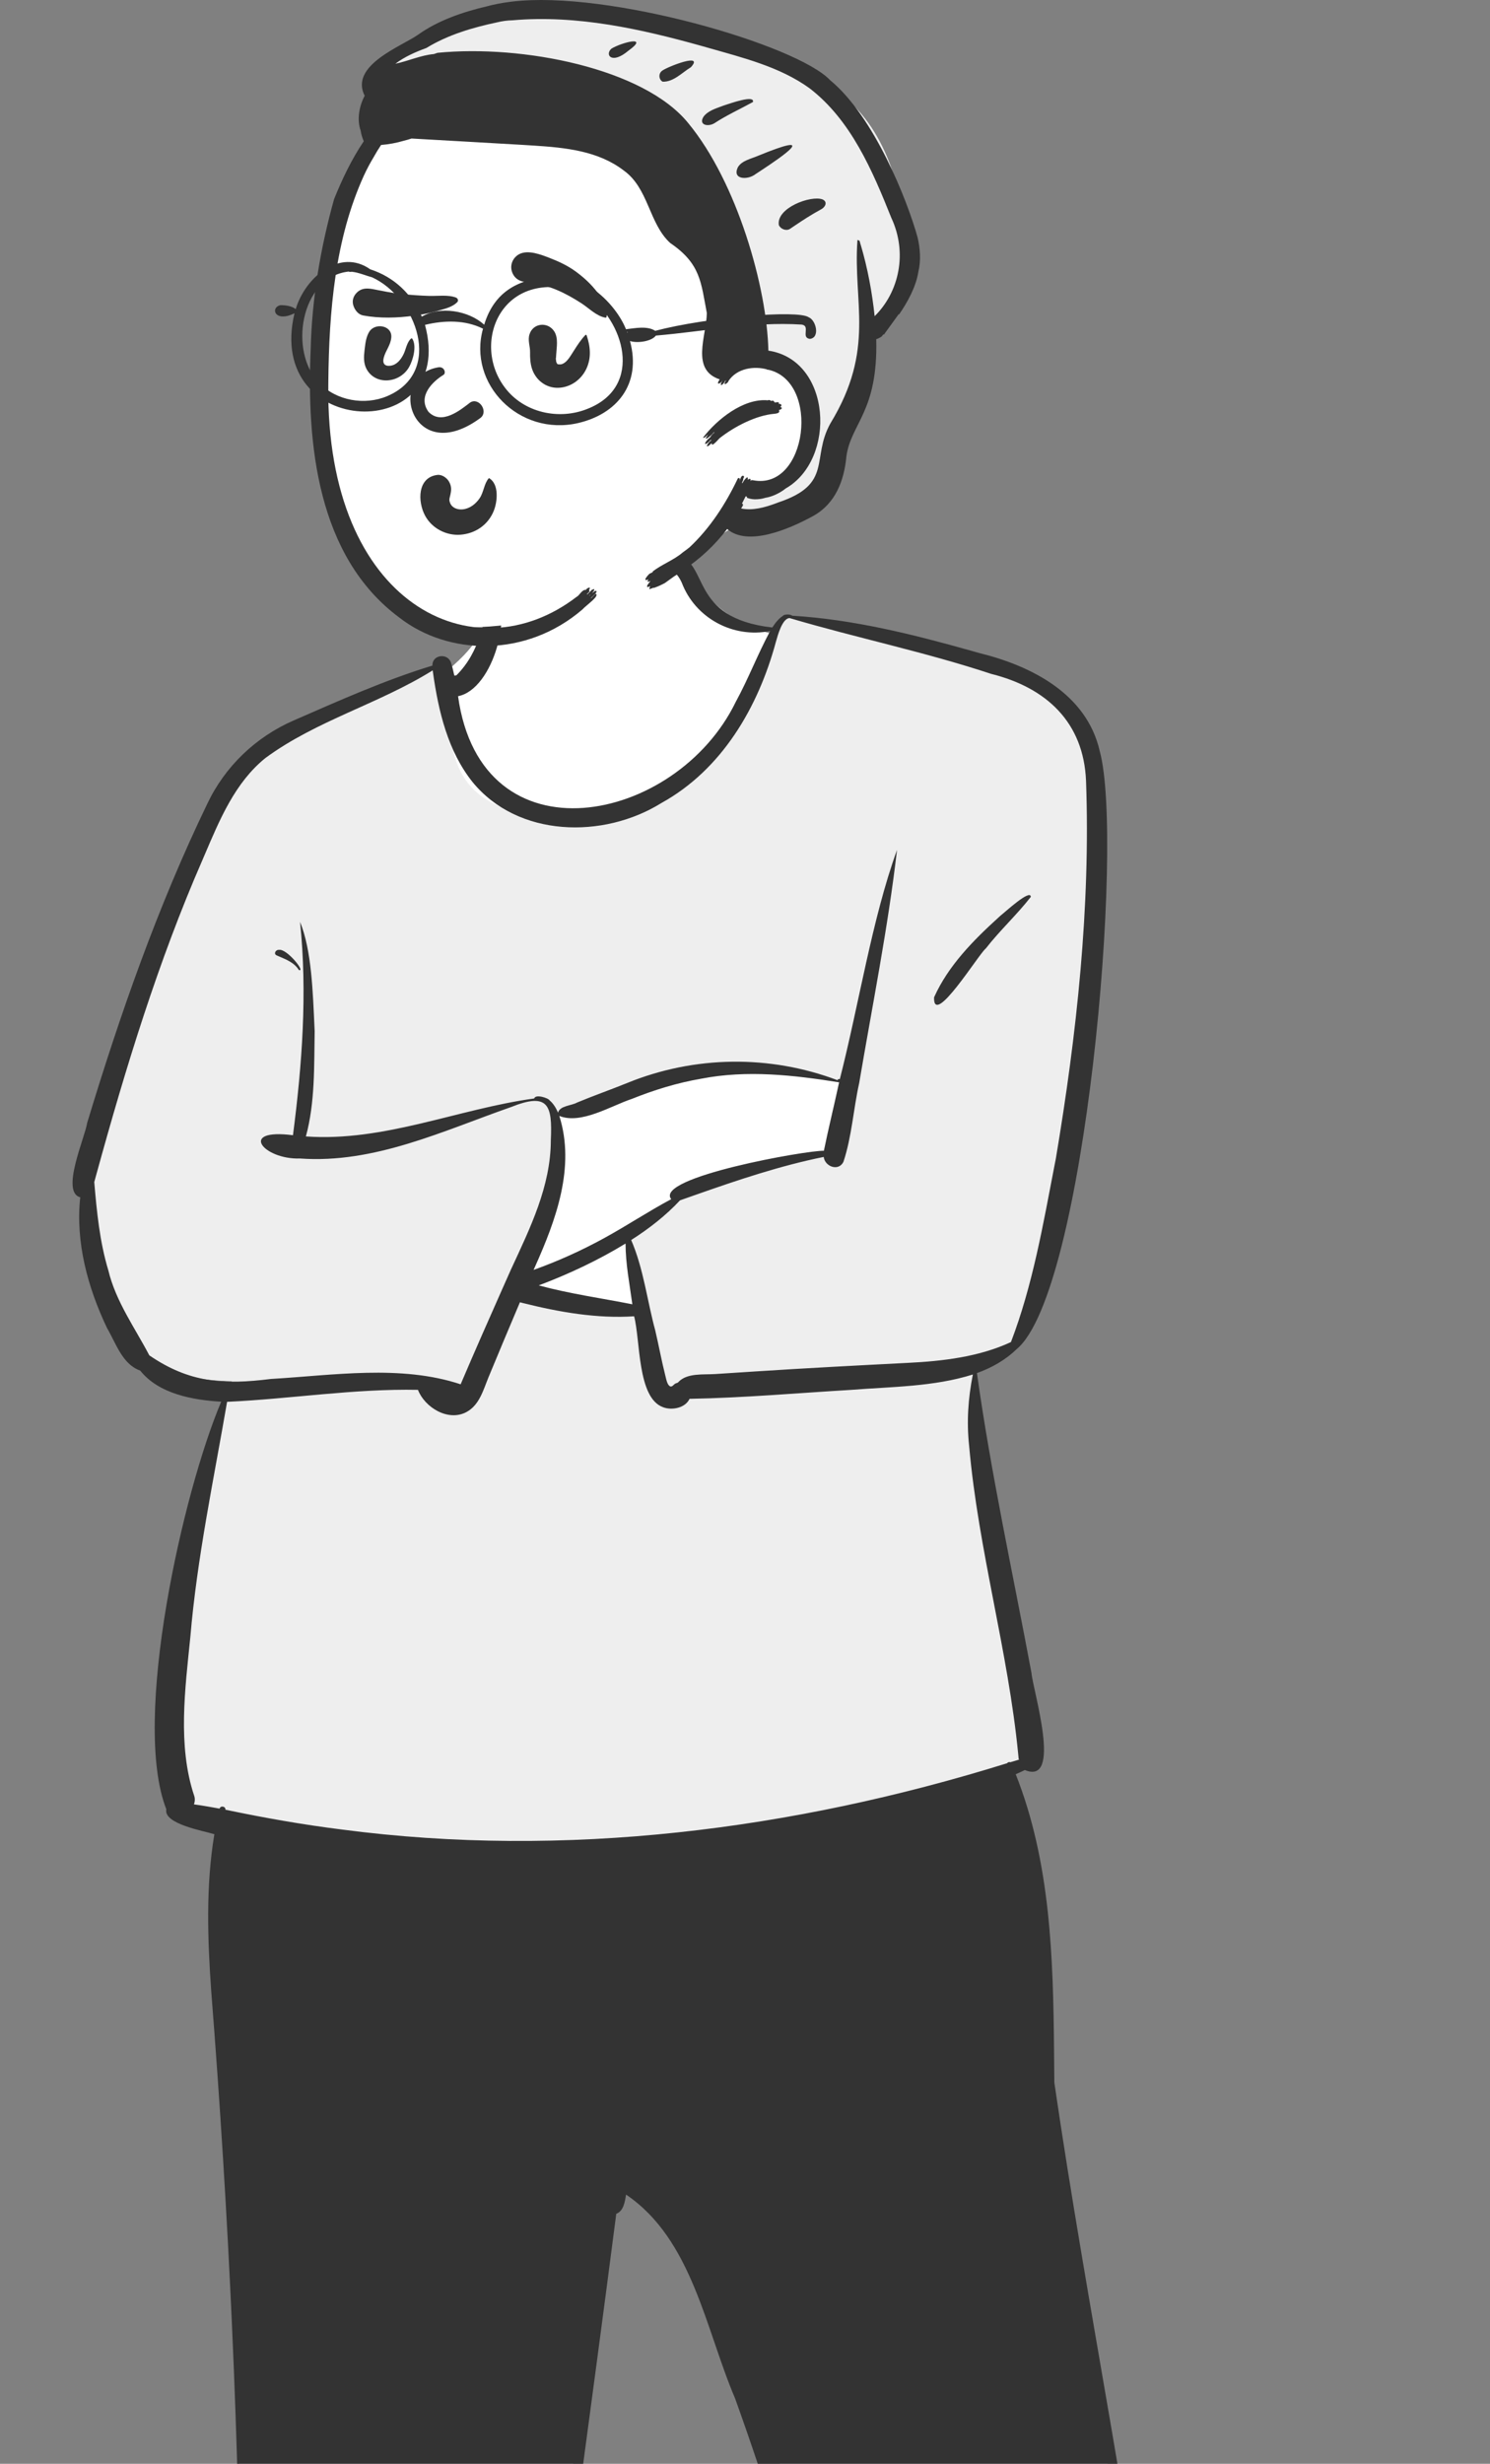 <svg width="245" height="405" viewBox="0 0 245 405" fill="none" xmlns="http://www.w3.org/2000/svg">
<rect x="0" y="0" width="245" height="405" fill="#808080" stroke="none"/>
<path fill-rule="evenodd" clip-rule="evenodd" d="M4.869 636.143C3.494 630.582 5.517 626.147 11.329 622.872C11.829 621.549 23.06 617.259 31.985 610.961C40.002 605.304 45.818 597.537 46.062 597.107C47.264 594.311 47.933 592.282 48.07 591.02C49.056 581.941 48.486 575.989 49.094 573.165C44.993 572.627 34.912 306.296 36.542 297.469C33.872 296.882 31.04 296.263 28.494 294.757C28.291 294.705 28.625 294.115 28.616 294.004C22.229 281.465 32.026 238.827 38.167 227.023C33.291 226.896 26.868 226.232 23.849 222.16C22.419 221.69 21.518 220.87 20.825 219.554C20.026 218.299 19.285 216.983 18.617 215.635C15.368 208.885 13.364 201.39 14.447 193.953C14.241 193.887 13.177 193.88 13.124 193.583C13.02 191.755 13.356 190.144 13.905 188.417C19.484 168.967 26.201 149.818 35.078 131.507C39.527 121.706 48.731 118.13 58.268 114.451C62.856 112.648 67.446 110.567 72.234 109.387C72.295 109.052 72.009 108.032 72.636 108.115C73.411 108.277 73.258 109.523 73.546 110.223C84.618 101.158 77.596 96.487 84.272 91.523C91.18 87.937 99.605 87.792 107.222 88.568C110.032 88.649 112.28 89.916 112.943 92.744C115.358 98.597 121.018 102.905 127.192 104.225C127.702 103.317 129.105 100.712 129.891 101.534C138.808 101.839 152.328 105.113 160.675 107.562C169.054 109.702 177.53 113.609 179.722 122.714C183.699 138.938 177.372 205.615 166.992 218.456L166.655 218.461C164.815 220.345 162.313 221.725 159.479 222.65C159.543 228.653 161.435 234.514 162.376 240.385C164.496 251.033 166.125 261.691 168.487 272.395C168.497 273.588 172.99 289.908 168.561 286.635C167.646 287.085 166.526 287.575 165.542 287.995C170.248 298.721 172.401 316.027 172.068 329.277C171.984 337.168 172.311 344.08 174.08 352.161C187.174 420.627 198.719 573.764 198.991 575.811C199.24 577.768 197.583 588.389 198.991 591.191C200.24 593.678 205.567 592.209 206.586 593.169C209.233 597.479 208.021 600.226 210.192 604.53C211.306 605.526 213.795 607.706 214.612 609.237C216.265 610.83 243.645 628.798 242.535 631.524C242.535 631.524 242.66 632.832 242.702 633.117C245.036 646.7 241.149 646.587 228.573 648.585C210.201 651.826 196.471 645.59 180.945 637.26C175.786 633.78 168.452 627.136 170.839 619.268C170.905 618.787 172.321 610.511 172.883 606.308C171.868 604.065 173.324 603.083 177.25 603.362C176.282 602.3 174.154 588.527 174.88 586.705C175.341 582.012 174.625 577.752 174.851 572.922C172.385 573.105 129.074 367.758 101.908 354.998C101.74 356.362 102.066 358.901 100.255 359.155C91.853 424.714 71.65 571.582 70.722 571.839C72.114 579.326 72.072 596.681 72.098 604.113C72.311 604.312 73.289 605.185 73.447 605.398C73.48 605.343 74.116 605.979 74.149 605.995L74.235 605.798C77.097 612.251 81.267 618.898 77.581 625.222C80.317 625.023 79.878 630.288 80 632.711C78.442 637.452 34.144 650.244 24.244 650.852C20.992 651.419 5.845 646.601 2.93 645.909C-0.847 645.203 2.858 638.182 4.869 636.143Z" fill="white"/>
<path fill-rule="evenodd" clip-rule="evenodd" d="M127.454 103.759L127.192 104.225C120.906 122.568 110.602 132.439 96.282 133.839C81.961 135.24 74.573 130.646 74.118 120.06L72.526 108.113C72.044 108.161 72.291 109.073 72.234 109.387C67.446 110.567 62.856 112.648 58.268 114.451L56.841 115.003C47.823 118.503 39.305 122.196 35.078 131.507C26.201 149.818 19.485 168.967 13.905 188.417C13.356 190.144 13.02 191.755 13.125 193.583C13.178 193.88 14.241 193.887 14.448 193.953C13.364 201.39 15.368 208.885 18.617 215.634C19.285 216.983 20.026 218.299 20.825 219.554C21.518 220.87 22.419 221.69 23.849 222.16C26.868 226.232 33.291 226.896 38.167 227.023C32.026 238.827 22.229 281.465 28.616 294.004C28.625 294.115 28.487 297.319 28.69 297.371C31.235 298.877 35.818 299.746 38.488 300.333L43.273 301.017C43.101 302.193 36.326 303.079 36.417 309.851L168.602 313.778C167.658 304.361 167.724 298.046 164.728 291.218L168.374 289.851C169.245 289.476 167.777 287.021 168.561 286.635C172.99 289.908 168.497 273.588 168.487 272.395C166.126 261.691 164.496 251.033 162.376 240.385C161.435 234.514 160.511 229.884 160.447 223.88C163.222 222.975 164.46 223.014 166.289 221.191L166.992 220.31L167.554 218.491C177.933 205.65 183.7 138.938 179.722 122.714C177.53 113.609 169.054 109.702 160.675 107.562L160.168 107.414C151.79 104.983 138.63 101.833 129.891 101.534C129.215 100.827 128.082 102.656 127.454 103.759ZM116.265 175.504C123.074 175.504 130.31 176.308 137.974 177.915L139.178 179.61L137.974 189.821C133.259 189.328 128.293 189.988 123.076 191.802L122.827 191.889C117.519 193.768 113.725 195.211 111.444 196.217L103.18 203.176L105.83 215.601L105.191 215.631C94.839 216.096 89.021 215.576 87.737 214.071C86.427 212.535 85.846 210.981 85.994 209.409L86.248 208.802C90.352 198.961 92.146 192.634 91.629 189.821C91.101 186.95 91.101 184.7 91.629 183.071L92.204 182.772C101.572 177.927 109.592 175.504 116.265 175.504Z" fill="#EEEEEE"/>
<path fill-rule="evenodd" clip-rule="evenodd" d="M111.1 91.15C109.666 91.106 109.392 92.91 110.372 93.659L110.413 93.688C111.248 94.281 111.64 94.811 112.094 95.757C114.305 101.609 120.54 104.965 126.638 103.722C124.52 107.673 123.097 111.497 120.977 115.382C111.214 135.494 79.152 142.037 75.317 114.442C81.192 113.307 84.674 100.095 80.904 96.153L80.802 96.633C79.716 101.807 78.972 107.105 75.05 111.007C74.93 111.042 74.816 111.053 74.704 111.053C74.554 110.344 74.382 109.644 74.167 108.956C73.645 107.28 71.032 107.595 71.106 109.409C63.282 111.793 55.764 115.17 48.281 118.432C42.059 121.146 36.973 126 34.075 132.148C25.95 148.964 19.746 166.714 14.336 184.571C13.974 186.984 9.93 195.953 13.193 196.815C12.392 204.203 14.439 211.676 17.602 218.31C19.07 220.803 20.106 224.259 23.054 225.299C26.115 229.143 31.712 230.141 36.372 230.413C30.105 245.167 21.589 282.75 27.348 297.412C26.837 299.817 33.472 300.959 35.248 301.509C33.817 310.061 34.129 318.87 34.746 327.484C40.525 400.952 41.622 474.824 35.542 548.311C35.184 552.891 34.799 557.471 34.391 562.049L34.144 564.794C33.821 568.449 33.546 572.089 33.63 575.773C33.657 577.052 34.717 577.82 35.776 577.886C39.335 580.157 44.115 580.175 48.232 580.723C47.505 584.692 47.097 590.884 45.825 594.224C43.175 593.532 41.468 596.002 44.108 597.397C40.858 599.2 39.186 602.653 36.584 605.076C29.438 602.173 28.107 606.51 33.947 607.5C32.359 608.825 30.674 610.049 28.931 611.212L28.807 611.195C26.747 610.882 22.863 609.178 21.887 611.435C21.45 613.068 23.466 613.587 24.927 613.786C23.631 614.603 22.33 615.416 21.029 616.228C19.891 615.727 18.762 615.101 17.602 614.7C14.745 614.064 14.498 617.771 18.227 617.98C15.891 619.706 12.667 618.712 11.174 621.147C5.712 623.353 3.13 630.014 4.405 635.337C2.487 637.043 1.14 639.6 0.985 642.169C0.615 644.921 2.805 647.51 5.773 648.235C9.115 649.347 12.505 650.363 15.887 651.318L16.241 651.439C19.028 652.389 22.071 653.24 24.97 653.074C42.158 652.049 65.079 644.988 78.836 636.203C82.267 633.623 82.867 627.245 78.145 625.205C80.321 621.26 79.281 618.393 78.359 614.096C77.718 611.293 76.848 608.417 75.274 605.825C75.134 605.594 74.799 605.664 74.78 605.89C74.574 608.822 74.847 611.822 75.066 614.774L75.09 615.102C75.285 617.825 75.726 618.827 74.988 621.405C73.22 627.982 56.175 631.267 49.477 633.98C44.219 635.608 38.881 637.067 33.467 638.35L33.07 638.436C28.501 639.441 23.795 640.963 18.982 640.173C16.486 638.357 12.74 638.868 10.287 636.79C6.588 632.795 9.497 626.939 12.089 623.309C14.595 624.109 16.738 621.957 18.584 620.819L18.652 620.777C20.536 619.585 22.416 620.42 24.303 619.231L24.729 619.312C31.662 620.633 37.03 622.14 25.972 618.186C27.794 617.047 29.62 615.899 31.389 614.692C35.02 615.13 38.999 617.037 42.374 617.21C40.103 615.094 37.004 613.922 34.084 612.758C35.784 611.467 37.402 610.085 38.849 608.566L40.231 608.91C48.723 611.019 52.061 611.629 40.629 606.486C42.877 603.989 43.242 600.293 45.714 597.944C49.69 598.777 53.343 600.525 56.58 602.783C57.89 603.721 58.876 604.892 59.913 606.065C64.827 612.387 72.44 613.362 74.765 605.162C74.805 604.994 74.542 604.889 74.468 605.032L74.459 605.052C73.347 607.57 69.758 609.612 66.76 608.047L66.669 607.998C63.738 606.471 62.376 603.353 60.067 601.23C56.95 598.416 53.044 596.53 49.014 595.114C49.991 591.543 50.321 585.044 50.21 580.855C56.996 581.176 63.826 580.848 70.493 579.558C69.424 587.345 70.126 597.479 69.636 604.423C68.926 606.753 73.243 608.21 73.702 605.889C73.955 598.375 73.221 587.537 72.076 579.153L72.555 579.036C73.007 578.924 73.482 578.788 73.87 578.569C78.147 579.054 76.981 568.183 77.699 565.125C82.525 497.703 92.692 430.885 101.332 363.907C102.531 363.448 102.743 361.977 102.941 360.748C113.829 368.118 115.999 382.847 120.872 394.263C142.157 453.377 151.667 515.743 166.419 576.617L166.338 576.638C166.28 576.655 166.279 576.664 166.4 576.655L166.428 576.653L166.428 576.658C165.517 576.778 164.799 577.735 165.355 578.627C167.016 581.978 171.619 580.792 174.65 580.579C174.355 585.741 175.461 596.88 174.76 601.479C171.022 601.548 170.785 605.663 170.29 608.109L170.251 608.36C169.591 612.538 167.37 620.373 169.029 623.752C166.465 626.802 168.309 630.947 170.969 633.03C173.817 635.135 177.362 636.368 180.582 637.99C195.735 644.112 210.395 655.915 228.964 651.373L229.773 651.202C242.787 648.452 246.526 647.23 243.942 634.349C245.003 631.731 245.01 628.864 243.517 626.549C240.853 623.131 236.379 621.261 232.818 618.665C226.787 614.612 220.368 611.068 214.477 606.85C214.696 606.66 214.392 606.59 214.214 606.622C210.056 603.367 210.445 597.733 207.545 593.712C206.82 591.641 203.157 591.136 200.745 591.423C201.499 587.561 197.817 569.985 197.35 582.4L197.35 582.578C197.341 584.495 197.027 590.893 197.591 592.146C189.585 594.593 187.859 602.284 186.146 608.495L186.035 608.525C185.489 608.666 184.756 608.78 184.482 609.317C181.908 607.681 181.189 604.46 178.695 602.726C179.395 602.18 179.432 601.136 179.075 600.326C177.913 596.069 177.217 585.232 175.463 580.477C183.705 579.242 192.101 578.614 200.151 576.373C201.197 577.4 203.343 577.036 203.259 575.181C200.766 534.766 196.478 494.476 191.073 454.351C186.629 416.792 178.812 379.712 173.366 342.35L173.32 337.222C173.173 321.807 172.761 306.162 167.014 291.649C167.52 291.428 168.021 291.2 168.515 290.961C174.748 293.544 169.838 277.846 169.608 275.017C166.545 258.614 162.938 242.214 160.637 225.709C163.049 224.836 165.275 223.599 167.132 221.801C178.393 212.634 184.921 138.396 180.829 123.469C178.692 114.079 169.639 109.466 161.011 107.344L159.737 106.984C150.1 104.273 140.296 101.817 130.263 101.213C129.906 100.889 128.855 100.982 128.718 101.252C128.089 101.631 127.493 102.37 126.988 103.151C113.062 101.55 116.829 92.447 111.1 91.15ZM77.783 625.798C79.733 630.227 77.142 633.595 72.799 635.456C57.758 642.43 40.966 648.035 23.727 649.105C18.467 647.833 13.258 645.73 7.928 644.43L7.698 644.388C5.821 644.044 4.94 643.699 5.101 641.749L5.033 640.961C4.912 639.561 4.811 638.163 4.908 636.764C6.548 640.685 11.456 642.84 15.759 643.632C22.581 646.87 30.221 643.578 36.924 642.191C47.81 638.881 71.364 633.679 77.783 625.798ZM172.277 625.891L172.502 625.96C174.455 626.564 176.44 627.304 178.628 626.759C188.404 630.073 197.919 633.832 207.363 637.746C217.552 642.624 233.959 648.296 242.789 636.506C241.52 642.69 243.315 644.805 234.884 646.348C221.507 650.71 210.759 648.476 199.659 642.516C191.526 638.562 182.779 635.418 174.908 631.121L174.801 631.046C173.253 629.94 171.385 627.924 172.277 625.891ZM192.581 599.27C195.133 594.561 202.002 591.975 207.11 593.711C207.63 598.252 206.283 603.336 209.167 607.28C206.613 607.727 204.068 608.243 201.527 608.777L199.201 609.269C198.06 609.519 196.607 609.947 196.798 611.157C197.009 612.495 198.765 612.087 199.934 611.75L200.387 611.617C203.669 610.651 206.946 609.665 210.186 608.561C211.894 610.441 214.187 611.916 216.411 613.339L215.489 613.444C212.257 613.807 208.995 614.137 205.802 614.791C204.407 615.205 204.708 617.107 206.135 616.954C209.947 615.96 213.749 614.836 217.626 614.122C219.521 615.375 221.407 616.635 223.307 617.882C219.571 618.423 215.818 618.471 212.083 618.79C209.666 619.013 209.666 622.318 212.084 622.127C216.446 621.727 220.806 620.436 224.96 618.97L227.149 620.409C229.704 622.088 232.265 623.762 234.851 625.401C236.407 626.393 238.417 627.336 239.504 628.771C242.938 634.318 234.357 639.618 228.559 639.53C219.752 639.624 212.418 635.051 204.703 632.314C200.436 631.258 178.74 620.396 176.766 623.255C175.525 622.658 173.799 622.443 172.905 621.461C172.724 616.919 173.681 612.161 174.484 607.58C174.647 606.781 175.038 605.822 175.082 605.001C178.696 606.334 179.725 611.378 184.482 610.949C185.227 612.138 187.52 611.584 188.554 610.64C189.68 609.612 189.821 608.165 190.09 606.876L190.214 606.284C190.72 603.909 191.325 601.477 192.581 599.27ZM85.49 214.071L86.072 214.218C91.991 215.699 98.184 216.771 104.267 216.373C105.319 220.352 104.77 229.816 109.048 231.328C110.509 231.879 112.708 231.432 113.378 229.94C122.225 229.783 131.135 228.992 139.983 228.466C146.643 227.942 153.554 227.962 159.965 225.941C159.188 229.853 158.921 233.693 159.356 237.694C160.851 254.757 165.775 271.382 167.425 288.372L167.501 289.181L167.549 289.154C167.549 289.186 167.551 289.218 167.554 289.249C167.073 289.388 166.592 289.534 166.114 289.682C165.943 289.596 165.71 289.68 165.587 289.844C130.35 300.805 92.948 305.565 56.223 300.741C49.792 299.938 43.407 298.813 37.066 297.48C37.122 296.913 36.256 296.764 36.105 297.3C34.697 297.055 33.291 296.786 31.891 296.605C32.06 296.129 32.09 295.614 31.916 295.149C29.187 286.959 30.434 277.622 31.295 269.129C32.393 256.089 35.129 243.298 37.34 230.433C47.804 229.958 58.206 228.25 68.722 228.464C69.829 231.335 73.691 233.746 76.714 232.105C78.849 230.952 79.481 228.438 80.338 226.361C82.031 222.255 83.761 218.163 85.49 214.071ZM129.831 101.602C140.82 104.849 152.079 107.167 162.968 110.77C172.017 113.025 178.195 118.703 178.577 128.387C179.323 149.13 177.049 169.979 173.617 190.421L173.437 191.344C171.533 201.196 169.826 211.221 166.229 220.611C160.978 223.052 155.017 223.747 149.272 224.03C140.89 224.457 132.508 224.895 124.132 225.443L117.565 225.869C115.66 225.993 113.011 225.666 111.579 227.148C111.452 227.357 111.194 227.331 110.998 227.46L110.96 227.488C110.751 227.63 110.54 227.975 110.239 227.908C109.749 227.756 109.561 226.78 109.446 226.313L109.436 226.271C108.798 223.775 108.336 221.226 107.747 218.717C106.404 213.781 105.826 208.562 103.785 203.837C106.706 201.973 109.457 199.841 111.817 197.312L114.662 196.311C121.467 193.922 128.35 191.609 135.444 190.177C135.614 191.734 137.848 192.625 138.682 190.995C140.063 186.844 140.319 182.337 141.271 178.058C143.434 165.292 146.003 152.573 147.498 139.706C143.375 151.102 141.239 165.09 138.088 177.407C137.942 177.322 137.74 177.371 137.733 177.573C126.576 173.353 114.189 173.525 103.178 178.003C100.42 179.109 97.619 180.102 94.876 181.243C93.939 181.772 92.072 181.74 91.757 182.897C91.42 182.112 90.967 181.376 90.366 180.88C90.178 180.493 88.045 179.803 87.837 180.568C75.328 182.285 63.166 187.727 50.295 186.808C51.818 181.248 51.638 175.243 51.74 169.5L51.709 168.854C51.444 163.197 51.253 156.195 49.335 151.54C50.562 163.26 49.671 174.999 48.173 186.61C39.095 185.439 43.276 190.629 49.322 190.435C61.524 191.314 72.785 185.917 84.015 181.984C90.149 179.532 90.844 181.609 90.571 187.437C90.565 195.025 87.129 201.951 84.016 208.683L82.618 211.827C80.293 217.06 78.001 222.258 75.743 227.553C65.877 224.282 54.769 226.077 44.548 226.673C36.749 227.652 31.149 227.305 24.551 222.793C22.171 218.246 19.035 213.934 17.809 208.806C16.387 204.105 15.914 199.181 15.499 194.31L15.873 192.947C20.681 175.459 26.003 158.055 33.274 141.398L33.668 140.48C36.133 134.711 38.637 128.658 43.625 124.617C51.995 118.436 62.347 115.695 71.146 110.196L71.202 110.598C72.095 116.906 73.638 123.446 77.675 128.522C85.136 137.682 99.222 137.94 108.769 131.991C118.701 126.499 124.659 116.275 127.558 105.587L127.592 105.47C127.864 104.517 128.619 101.634 129.831 101.602ZM102.859 204.415C102.865 207.774 103.528 211.086 103.976 214.402C98.813 213.383 93.665 212.672 88.587 211.295C93.534 209.426 98.341 207.174 102.859 204.415ZM115.292 177.32C122.821 175.846 130.529 176.728 137.974 177.915C137.165 181.675 136.241 185.402 135.469 189.168C132.802 189.046 107.512 193.524 110.366 197.12C106.633 199.116 103.096 201.463 99.38 203.503C95.643 205.554 91.752 207.317 87.737 208.749L87.949 208.278C91.404 200.559 94.632 191.874 91.97 183.438C95.549 184.875 100.436 181.789 103.904 180.634C107.585 179.156 111.377 177.991 115.292 177.32ZM169.495 147.433C169.47 146.024 165.121 150.062 164.553 150.481L164.21 150.792C160.037 154.579 155.914 158.746 153.589 163.943C153.419 169.051 161.031 156.677 162.086 155.921C164.388 152.958 167.194 150.384 169.495 147.433ZM49.146 159.455C50.323 159.842 47.111 155.852 45.859 156.143C45.361 156.07 44.927 156.792 45.48 157.041L45.755 157.162C47.04 157.719 48.354 158.195 49.146 159.455Z" fill="#333333"/>
<path fill-rule="evenodd" clip-rule="evenodd" d="M92.201 1.756C82.02 1.756 69.805 6.702 68.767 6.801L68.739 6.802C68.192 6.802 66.057 8.432 62.334 11.693L66.367 19.575L66.04 19.888C64.479 21.388 63.145 22.756 62.093 23.834C53.499 32.638 51.955 67.203 53.98 79.257C56.005 91.312 59.756 103.107 77.219 103.107C94.683 103.107 114.111 92.585 117.104 89.308C119.099 87.123 121.34 86.076 123.827 86.168C123.929 86.039 124.031 85.91 124.131 85.781L124.497 85.729C127.939 85.23 130.405 84.557 131.896 83.712C134.807 82.062 138.007 73.385 138.007 71.473C138.007 69.581 142.785 55.815 142.881 54.358L142.882 54.318C142.882 53.1 149.124 47.502 149.124 45.724C149.124 43.946 150.382 44.054 149.124 37.789L148.759 35.948C147.42 29.278 144.799 18.233 134.807 13.433C123.827 8.159 102.484 1.756 92.201 1.756Z" fill="white"/>
<path fill-rule="evenodd" clip-rule="evenodd" d="M92.202 1.823C82.022 1.823 69.807 6.769 68.768 6.868L68.74 6.869C68.194 6.869 66.059 8.499 62.335 11.759L63.24 13.527C83.285 13.922 97.081 15.554 104.629 18.425C113.38 21.753 118.873 34.396 121.109 56.355C124.166 57.806 127.224 59.716 130.281 62.085C133.338 64.453 134.112 65.677 132.603 65.755C132.734 70.831 132.329 74.375 131.387 76.389C130.444 78.402 127.183 79.587 121.603 79.944L120.186 84.701L120.382 86.906C121.473 86.414 122.622 86.19 123.828 86.235C123.931 86.105 124.032 85.977 124.133 85.848L124.499 85.796C127.941 85.297 130.407 84.624 131.897 83.779C134.809 82.129 138.009 73.451 138.009 71.54C138.009 69.648 142.787 55.882 142.882 54.425L142.884 54.384C142.884 53.167 149.126 47.568 149.126 45.791C149.126 44.013 150.384 44.12 149.126 37.855L148.76 36.015C147.421 29.345 144.801 18.299 134.809 13.5C123.828 8.226 102.486 1.823 92.202 1.823Z" fill="#EEEEEE"/>
<path fill-rule="evenodd" clip-rule="evenodd" d="M136.502 13.185C131.026 7.361 99.937 -1.649 84.208 0.261L83.736 0.322C82.481 0.482 81.244 0.723 80.023 1.051C76.077 1.975 72.001 3.373 68.74 5.709C66.018 7.62 57.431 10.741 59.962 15.74C59.023 17.521 58.673 19.723 59.307 21.478C59.387 22.084 59.574 22.642 59.812 23.221C57.807 26.186 56.22 29.538 54.935 32.727C52.69 40.753 51.292 49.106 51.088 57.294C50.407 72.851 52.109 91.434 65.63 101.494C73.798 107.869 86.593 108.083 95.772 100.179C96.293 99.562 98.743 97.894 97.925 97.602C97.682 97.86 97.432 98.11 97.177 98.356C97.189 98.329 97.191 98.302 97.186 98.272L97.426 98.055C97.877 97.636 98.461 97.03 97.795 97.149C97.766 97.183 97.734 97.213 97.702 97.247C97.561 97.331 97.455 97.405 97.372 97.47L97.329 97.504L97.343 97.49C97.726 97.08 97.956 96.662 97.383 96.929L97.307 96.966C97.052 97.235 96.793 97.493 96.529 97.743C96.533 97.714 96.529 97.684 96.513 97.652L96.759 97.414C96.999 97.178 96.962 97.177 96.845 96.987C97.355 96.27 96.403 96.696 96.336 96.975C95.74 96.834 95.217 97.955 94.833 98.092C78.006 111.056 53.587 99.553 53.983 63.43L53.989 62.723C54.105 51.172 55.075 39.3 59.842 28.845C60.306 27.837 60.824 26.858 61.395 25.91C61.788 25.199 62.209 24.506 62.661 23.831C63.928 23.729 65.179 23.497 66.411 23.136C66.834 23.029 67.253 22.911 67.671 22.772C73.783 23.106 79.759 23.469 85.888 23.814L87.803 23.933C92.995 24.268 98.365 24.804 102.555 28.022C106.666 30.952 106.685 36.73 110.204 39.946C115.223 43.36 115.259 46.438 116.226 51.468C116.154 55.259 113.53 60.769 118.345 62.364C117.533 63.525 118.665 62.967 118.754 62.56C118.763 62.563 118.772 62.565 118.779 62.565C118.055 63.913 119.119 63.064 119.213 62.631C119.27 62.615 119.327 62.574 119.384 62.517C118.655 63.698 119.833 62.871 119.764 62.656C121.173 60.486 124.073 60.148 126.117 60.724C126.142 60.801 126.233 60.808 126.29 60.767C134.982 62.655 132.739 80.687 123.832 78.944C123.45 78.866 123.459 79.05 123.384 79.067C123.589 78.526 123.009 78.746 123.015 78.86L122.98 78.858C122.952 78.856 122.964 78.853 122.943 78.86C123.142 77.753 122.022 79.357 122.11 79.423C122.076 79.402 122.037 79.391 122.003 79.386L122.042 79.281C122.228 78.785 122.212 78.991 122.21 78.707C122.35 78.356 122.36 78.51 122.328 78.281C121.837 77.9 121.692 79.056 121.528 79.14C121.809 78.748 121.586 78.428 121.321 78.641C119.315 82.87 116.723 86.843 113.374 89.973C113.008 90.263 112.637 90.547 112.253 90.816C110.828 92.06 108.643 92.859 107.31 93.961C107.31 93.979 107.319 94.002 107.332 94.025L107.302 94.052L107.271 94.082L106.807 94.305C106.67 94.421 106.548 94.551 106.439 94.695C106.323 94.829 106.22 94.977 106.134 95.134C106.091 95.326 106.186 95.406 106.368 95.323C106.448 95.296 106.527 95.264 106.607 95.235C106.602 95.241 106.6 95.246 106.595 95.251C106.569 95.29 106.393 95.7 106.596 95.634L106.62 95.624C106.732 95.583 106.843 95.538 106.952 95.494C106.823 95.656 106.705 95.832 106.6 95.98C106.489 96.096 106.421 96.233 106.393 96.388C106.398 96.474 106.445 96.511 106.532 96.499C106.664 96.456 106.793 96.41 106.923 96.362L106.886 96.433C106.794 96.614 106.664 96.917 106.896 96.816C107.094 96.754 107.284 96.684 107.475 96.606C107.492 96.638 107.523 96.65 107.587 96.62C108.194 96.404 108.781 96.139 109.342 95.827C109.836 95.467 110.334 95.114 110.829 94.756C111.296 94.476 111.746 94.164 112.176 93.813C115.051 91.951 117.569 89.587 119.566 86.954C122.906 89.853 129.584 87.083 133.715 84.814C137.369 82.786 138.805 79.036 139.176 74.993C139.948 69.55 144.387 67.687 144.078 55.745C144.085 55.747 144.092 55.747 144.101 55.747C144.263 55.699 144.419 55.635 144.567 55.553C144.72 55.48 144.863 55.394 144.997 55.289L145.163 55.059C145.249 55.011 145.327 54.961 145.386 54.911L145.416 54.95C145.513 55.068 145.448 54.891 145.443 54.856L145.731 54.463C146.415 53.528 147.165 52.478 147.776 51.639L147.795 51.673C147.809 51.698 147.816 51.717 147.81 51.725C149.264 49.631 150.631 47.102 151.011 44.654C151.46 42.768 151.285 40.825 150.893 39.078C149.215 32.961 143.719 19.118 136.502 13.185ZM97.039 97.783L97.13 97.701L97.05 97.802C97.008 97.854 96.965 97.901 96.895 97.948C96.9 97.933 96.9 97.917 96.897 97.898C96.944 97.863 96.991 97.824 97.039 97.783ZM84.277 3.335C94.944 2.416 105.435 4.77 115.613 7.621L116.315 7.823C122.103 9.478 128.223 10.967 133.114 14.509C139.947 19.754 143.475 28.098 146.555 35.801C149.244 41.525 147.869 47.979 143.817 51.976C143.395 48.004 142.677 44.149 141.553 40.325C141.319 39.727 141.496 39.531 140.991 39.453C140.228 49.759 143.986 57.374 136.549 69.588C133.321 75.352 137.057 79.569 127.943 82.601L127.697 82.696C125.798 83.414 123.725 83.98 121.865 83.579L122.031 83.307C122.201 83.028 122.253 82.892 122.006 82.772C122.012 82.759 122.022 82.745 122.031 82.729C122.231 82.351 122.424 81.968 122.608 81.581C122.683 81.606 122.758 81.624 122.836 81.644C122.786 81.738 122.779 81.831 122.92 81.863C123.421 82.035 123.935 82.105 124.462 82.072L124.575 82.064C125.17 82.027 125.545 81.918 125.881 81.818C125.992 81.799 126.103 81.781 126.213 81.758C127.291 81.519 128.434 80.909 129.173 80.305C137.6 75.508 136.729 59.182 126.342 57.638C126.129 47.359 121.25 30.016 113.152 20.22C105.833 11.21 85.852 7.305 71.95 8.682C71.747 8.749 71.545 8.817 71.342 8.886C69.197 9.077 67.153 10.034 65.007 10.479C66.548 9.322 68.296 8.551 70.097 7.896C73.685 5.696 77.798 4.506 81.771 3.667C82.594 3.464 83.429 3.353 84.277 3.335ZM126.817 65.896C126.259 65.592 126.323 65.886 126.194 65.801C122.177 65.472 117.846 68.997 115.6 71.935C115.778 72.119 116.257 71.573 116.341 71.486C116.353 71.497 116.366 71.506 116.38 71.511L116.318 71.599C115.408 72.908 117.212 71.368 117.381 71.051C117.41 71.067 117.44 71.076 117.474 71.069C117.331 71.21 116.894 71.576 116.819 71.837L116.703 71.933C115.611 72.871 115.702 73.576 116.942 72.245C116.912 72.306 116.901 72.363 116.921 72.409L116.879 72.437C116.269 72.864 115.768 74.054 117.042 72.833C116.909 73.725 118.305 72 118.349 72.012C120.764 70.113 124.319 68.266 127.347 68.018L127.451 68.006C128.007 67.934 128.27 67.769 128.075 67.405C128.759 67.242 128.599 66.904 128.275 66.915C128.758 66.597 128.323 66.293 128.043 66.411C128.236 65.877 127.463 66.233 127.393 66.158C126.992 65.539 126.884 66.056 126.817 65.896ZM135.238 32.775C133.308 32.067 127.609 34.187 128.065 36.995C128.336 37.64 129.231 38.009 129.86 37.645L130.68 37.093C132.108 36.134 133.396 35.294 134.93 34.458C135.764 34.043 136.123 33.162 135.238 32.775ZM124.26 28.603L125.005 28.117C129.027 25.48 134.711 21.483 124.63 25.618C123.481 26.112 121.954 26.404 121.327 27.5C120.342 29.521 122.934 29.657 124.26 28.603ZM123.808 16.77C124.131 15.543 120.116 16.983 118.947 17.362L118.769 17.43C117.632 17.854 116.329 18.248 115.649 19.231C114.852 20.59 116.465 20.871 117.464 20.258C119.512 18.916 121.757 17.904 123.808 16.77ZM113.599 11.054C115.859 8.58 109.81 10.95 108.904 11.607L108.878 11.627C108.202 12.104 108.34 13.131 108.975 13.432C110.782 13.467 112.111 11.957 113.599 11.054ZM103.315 8.344C106.907 5.756 102.175 6.987 100.531 8.001C99.411 8.991 100.565 10.663 103.315 8.344Z" fill="#333333"/>
<path fill-rule="evenodd" clip-rule="evenodd" d="M73.821 79.151C73.471 78.543 72.666 77.98 71.93 78.067C68.631 78.454 68.636 82.454 69.91 84.789C71.04 86.86 73.378 88.075 75.717 87.897C78.175 87.711 80.27 86.266 81.192 83.966C81.801 82.445 82.083 79.637 80.461 78.615C80.431 78.596 80.382 78.601 80.358 78.628C79.58 79.533 79.549 80.891 78.869 81.898C78.236 82.834 77.252 83.608 76.1 83.727C75.24 83.816 74.369 83.506 74.033 82.734C73.851 82.316 73.871 82.089 73.94 81.801L74.002 81.551C74.218 80.676 74.314 80.01 73.821 79.151ZM72.939 61.609C71.218 62.655 68.596 65.094 70.447 67.686C72.626 69.973 75.763 67.351 77.309 66.166C78.743 65.247 80.353 67.61 79.024 68.683C67.853 76.954 63.319 61.882 72.069 60.379C73.032 60.213 73.39 61.285 72.939 61.609ZM91.11 54.437C90.054 52.852 87.643 53.085 87.061 54.966C86.746 55.984 87.181 56.9 87.159 57.917C87.14 58.776 87.196 59.734 87.459 60.566C88.06 62.464 89.767 63.804 91.786 63.748C93.799 63.693 95.571 62.419 96.414 60.625C97.26 58.824 97.081 56.961 96.463 55.13C96.434 55.041 96.318 54.999 96.249 55.073C95.519 55.849 94.984 56.668 94.432 57.536L93.865 58.427C93.432 59.097 92.803 59.953 91.994 59.9L91.873 59.888C91.648 59.868 91.683 59.913 91.509 59.607C91.429 59.465 91.444 59.202 91.405 59.034L91.391 58.978L91.399 58.947C91.416 58.866 91.433 58.714 91.447 58.449L91.449 58.39C91.508 57.151 91.858 55.559 91.11 54.437ZM64.337 55.491C64.526 53.465 61.677 53.015 60.73 54.514C60.236 55.296 60.092 56.279 59.983 57.209L59.932 57.651C59.819 58.607 59.775 59.602 60.19 60.493C60.844 61.898 62.265 62.64 63.798 62.522C65.262 62.41 66.598 61.561 67.302 60.272C67.93 59.123 68.554 56.878 67.791 55.678C67.745 55.606 67.653 55.596 67.59 55.652C66.87 56.292 66.752 57.459 66.324 58.292C65.882 59.151 65.212 59.989 64.196 60.12C63.225 60.245 62.853 59.714 63.101 58.788C63.421 57.592 64.217 56.778 64.337 55.491ZM90.34 42.388L89.874 42.209C88.278 41.606 86.086 40.909 84.788 42.207C83.987 43.008 83.835 44.187 84.406 45.164C85.099 46.347 86.341 46.376 87.54 46.55C88.905 46.749 90.292 47.126 91.562 47.663C92.993 48.268 94.321 49.023 95.622 49.866C96.858 50.667 98.09 51.976 99.57 52.223C99.631 52.233 99.699 52.207 99.715 52.141C100.051 50.694 99.117 49.27 98.284 48.141C97.275 46.774 96.053 45.652 94.687 44.646C93.369 43.675 91.863 42.974 90.34 42.388ZM61.34 47.532L61.198 47.507C60.229 47.346 59.352 47.383 58.623 48.15C58.066 48.735 57.851 49.493 58.116 50.266C58.361 50.98 58.909 51.705 59.704 51.854C62.388 52.359 65.361 52.276 68.059 51.893C69.293 51.718 70.538 51.504 71.74 51.166L72.293 51.006C73.297 50.719 74.446 50.42 75.175 49.682C75.437 49.416 75.286 49.037 74.972 48.914C73.701 48.416 71.957 48.681 70.601 48.642C69.023 48.597 67.443 48.479 65.873 48.316C64.338 48.156 62.853 47.81 61.34 47.532Z" fill="#333333"/>
<path fill-rule="evenodd" clip-rule="evenodd" d="M52.545 62.997C55.312 65.855 59.93 66.675 63.611 65.142C73.062 61.194 68.436 48.877 61.147 45.57C60.237 45.343 59.021 44.804 57.912 44.682C57.811 44.633 57.593 44.775 57.328 44.641C49.291 45.538 47.461 58.014 52.545 62.997ZM83.029 63.728C86.132 67.844 91.901 69.114 96.614 67.2C105.925 63.533 102.623 52.612 96.252 48.33C82.795 43.273 77.238 56.14 83.029 63.728ZM103.214 54.609C103.223 54.605 103.231 54.603 103.24 54.599C103.191 54.577 103.142 54.556 103.093 54.534C103.109 54.575 103.126 54.617 103.142 54.658C103.166 54.642 103.187 54.622 103.214 54.609ZM46.139 50.161C46.899 50.162 47.996 50.287 48.625 50.814C50.176 45.584 55.901 40.743 60.879 44.273C64.8 45.534 67.709 48.33 69.362 52.047C72.344 50.274 77.031 51.031 79.617 53.376C81.31 47.782 85.477 45.823 90.436 45.534C95.85 44.647 101.245 49.904 102.928 54.122C104.328 53.962 106.42 53.517 107.737 54.381C116.283 52.139 131.226 50.904 132.964 52.149C134.202 52.624 134.881 55.547 133.152 55.705C131.645 55.49 133.328 53.563 131.809 53.353C123.714 52.851 115.856 54.481 107.847 55.165C107.132 56.127 104.821 56.449 103.589 56.062C105.53 63.217 101.34 68.084 95.061 69.542C85.338 71.775 76.879 63.078 79.422 54.031C76.476 52.566 73.089 52.629 69.88 53.401C75.242 73.132 43.464 72.247 48.427 51.49C45.124 53.133 44.406 50.492 46.139 50.161Z" fill="#333333"/>
</svg>
